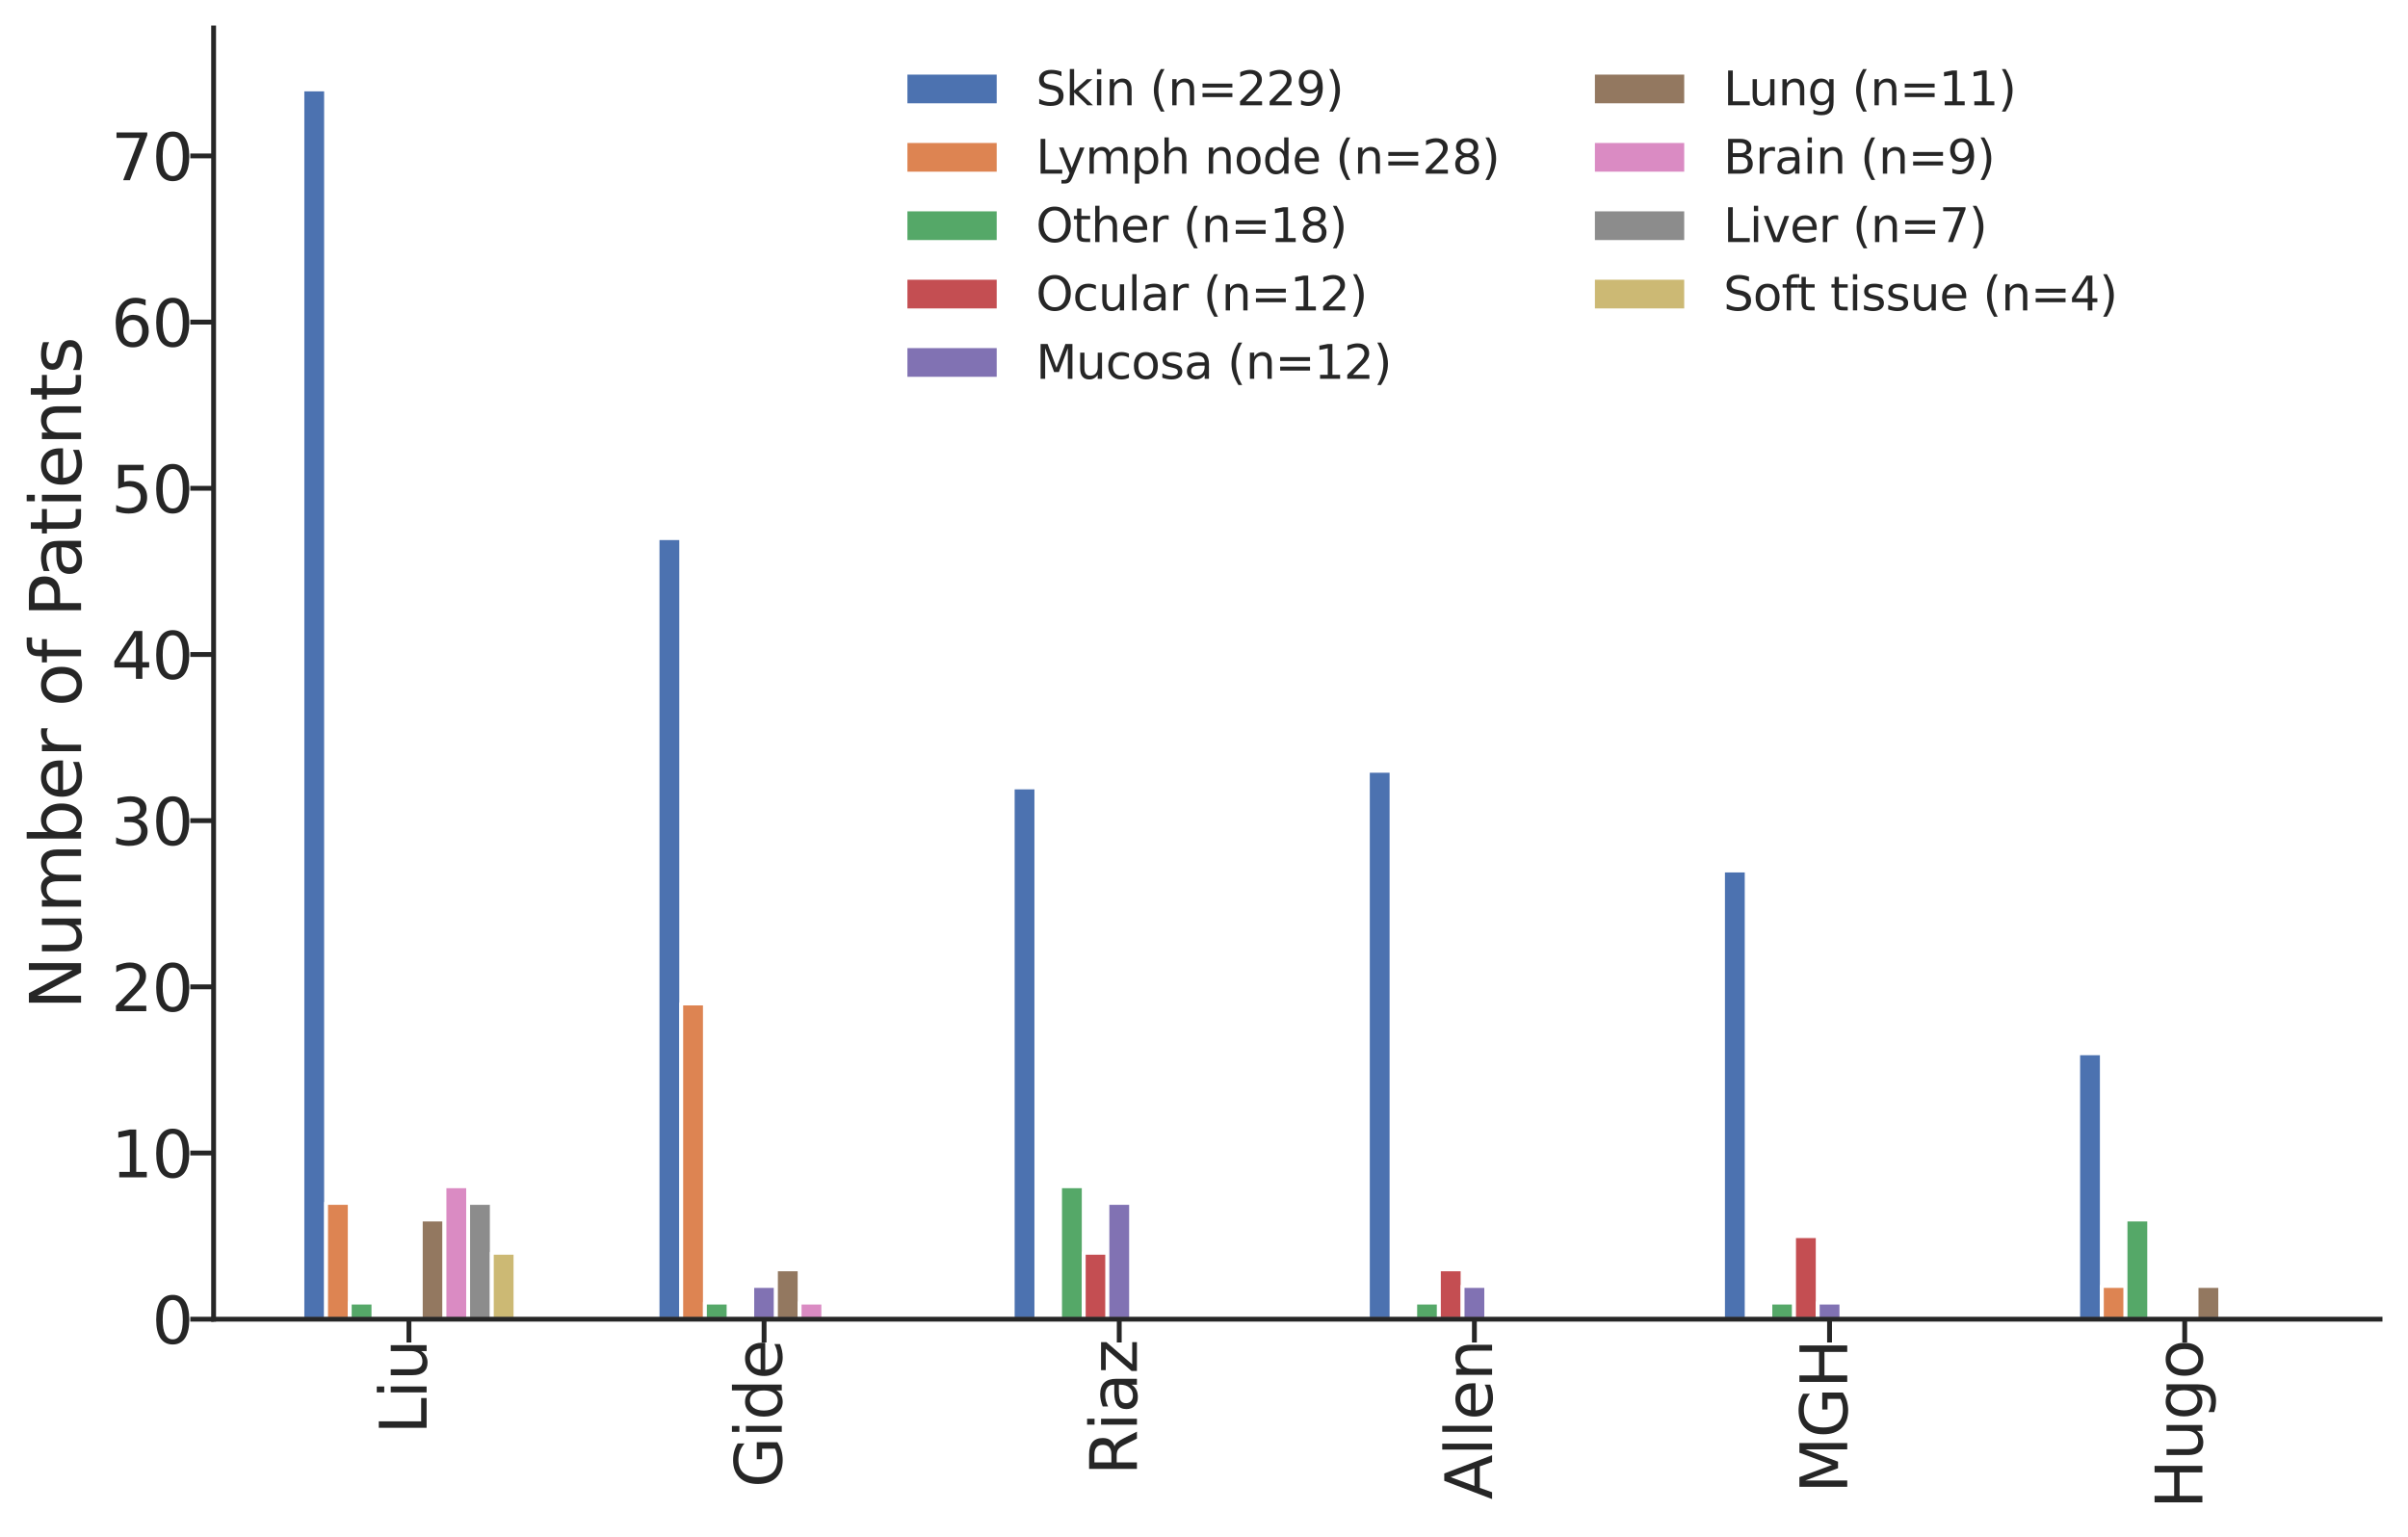 <?xml version="1.0" encoding="utf-8" standalone="no"?>
<!DOCTYPE svg PUBLIC "-//W3C//DTD SVG 1.1//EN"
  "http://www.w3.org/Graphics/SVG/1.1/DTD/svg11.dtd">
<svg xmlns:xlink="http://www.w3.org/1999/xlink" width="620.217pt" height="395.876pt" viewBox="0 0 620.217 395.876" xmlns="http://www.w3.org/2000/svg" version="1.1">
 <defs>
  <style type="text/css">*{stroke-linejoin: round; stroke-linecap: butt}</style>
 </defs>
 <g id="figure_1">
  <g id="patch_1">
   <path d="M 0 395.876 
L 620.217 395.876 
L 620.217 0 
L 0 0 
z
" style="fill: #ffffff"/>
  </g>
  <g id="axes_1">
   <g id="patch_2">
    <path d="M 55.017 339.84 
L 613.017 339.84 
L 613.017 7.2 
L 55.017 7.2 
z
" style="fill: #ffffff"/>
   </g>
   <g id="matplotlib.axis_1">
    <g id="xtick_1">
     <g id="line2d_1">
      <defs>
       <path id="m404aa95cb0" d="M 0 0 
L 0 6 
" style="stroke: #262626; stroke-width: 1.25"/>
      </defs>
      <g>
       <use xlink:href="#m404aa95cb0" x="105.328" y="339.84" style="fill: #262626; stroke: #262626; stroke-width: 1.25"/>
      </g>
     </g>
     <g id="text_1">
      <!-- Liu -->
      <g style="fill: #262626" transform="translate(109.881 369.474) rotate(-90) scale(0.165 -0.165)">
       <defs>
        <path id="DejaVuSans-4c" d="M 628 4666 
L 1259 4666 
L 1259 531 
L 3531 531 
L 3531 0 
L 628 0 
L 628 4666 
z
" transform="scale(0.016)"/>
        <path id="DejaVuSans-69" d="M 603 3500 
L 1178 3500 
L 1178 0 
L 603 0 
L 603 3500 
z
M 603 4863 
L 1178 4863 
L 1178 4134 
L 603 4134 
L 603 4863 
z
" transform="scale(0.016)"/>
        <path id="DejaVuSans-75" d="M 544 1381 
L 544 3500 
L 1119 3500 
L 1119 1403 
Q 1119 906 1312 657 
Q 1506 409 1894 409 
Q 2359 409 2629 706 
Q 2900 1003 2900 1516 
L 2900 3500 
L 3475 3500 
L 3475 0 
L 2900 0 
L 2900 538 
Q 2691 219 2414 64 
Q 2138 -91 1772 -91 
Q 1169 -91 856 284 
Q 544 659 544 1381 
z
M 1991 3584 
L 1991 3584 
z
" transform="scale(0.016)"/>
       </defs>
       <use xlink:href="#DejaVuSans-4c"/>
       <use xlink:href="#DejaVuSans-69" x="55.713"/>
       <use xlink:href="#DejaVuSans-75" x="83.496"/>
      </g>
     </g>
    </g>
    <g id="xtick_2">
     <g id="line2d_2">
      <g>
       <use xlink:href="#m404aa95cb0" x="196.804" y="339.84" style="fill: #262626; stroke: #262626; stroke-width: 1.25"/>
      </g>
     </g>
     <g id="text_2">
      <!-- Gide -->
      <g style="fill: #262626" transform="translate(201.357 383.236) rotate(-90) scale(0.165 -0.165)">
       <defs>
        <path id="DejaVuSans-47" d="M 3809 666 
L 3809 1919 
L 2778 1919 
L 2778 2438 
L 4434 2438 
L 4434 434 
Q 4069 175 3628 42 
Q 3188 -91 2688 -91 
Q 1594 -91 976 548 
Q 359 1188 359 2328 
Q 359 3472 976 4111 
Q 1594 4750 2688 4750 
Q 3144 4750 3555 4637 
Q 3966 4525 4313 4306 
L 4313 3634 
Q 3963 3931 3569 4081 
Q 3175 4231 2741 4231 
Q 1884 4231 1454 3753 
Q 1025 3275 1025 2328 
Q 1025 1384 1454 906 
Q 1884 428 2741 428 
Q 3075 428 3337 486 
Q 3600 544 3809 666 
z
" transform="scale(0.016)"/>
        <path id="DejaVuSans-64" d="M 2906 2969 
L 2906 4863 
L 3481 4863 
L 3481 0 
L 2906 0 
L 2906 525 
Q 2725 213 2448 61 
Q 2172 -91 1784 -91 
Q 1150 -91 751 415 
Q 353 922 353 1747 
Q 353 2572 751 3078 
Q 1150 3584 1784 3584 
Q 2172 3584 2448 3432 
Q 2725 3281 2906 2969 
z
M 947 1747 
Q 947 1113 1208 752 
Q 1469 391 1925 391 
Q 2381 391 2643 752 
Q 2906 1113 2906 1747 
Q 2906 2381 2643 2742 
Q 2381 3103 1925 3103 
Q 1469 3103 1208 2742 
Q 947 2381 947 1747 
z
" transform="scale(0.016)"/>
        <path id="DejaVuSans-65" d="M 3597 1894 
L 3597 1613 
L 953 1613 
Q 991 1019 1311 708 
Q 1631 397 2203 397 
Q 2534 397 2845 478 
Q 3156 559 3463 722 
L 3463 178 
Q 3153 47 2828 -22 
Q 2503 -91 2169 -91 
Q 1331 -91 842 396 
Q 353 884 353 1716 
Q 353 2575 817 3079 
Q 1281 3584 2069 3584 
Q 2775 3584 3186 3129 
Q 3597 2675 3597 1894 
z
M 3022 2063 
Q 3016 2534 2758 2815 
Q 2500 3097 2075 3097 
Q 1594 3097 1305 2825 
Q 1016 2553 972 2059 
L 3022 2063 
z
" transform="scale(0.016)"/>
       </defs>
       <use xlink:href="#DejaVuSans-47"/>
       <use xlink:href="#DejaVuSans-69" x="77.49"/>
       <use xlink:href="#DejaVuSans-64" x="105.273"/>
       <use xlink:href="#DejaVuSans-65" x="168.75"/>
      </g>
     </g>
    </g>
    <g id="xtick_3">
     <g id="line2d_3">
      <g>
       <use xlink:href="#m404aa95cb0" x="288.279" y="339.84" style="fill: #262626; stroke: #262626; stroke-width: 1.25"/>
      </g>
     </g>
     <g id="text_3">
      <!-- Riaz -->
      <g style="fill: #262626" transform="translate(292.832 380.06) rotate(-90) scale(0.165 -0.165)">
       <defs>
        <path id="DejaVuSans-52" d="M 2841 2188 
Q 3044 2119 3236 1894 
Q 3428 1669 3622 1275 
L 4263 0 
L 3584 0 
L 2988 1197 
Q 2756 1666 2539 1819 
Q 2322 1972 1947 1972 
L 1259 1972 
L 1259 0 
L 628 0 
L 628 4666 
L 2053 4666 
Q 2853 4666 3247 4331 
Q 3641 3997 3641 3322 
Q 3641 2881 3436 2590 
Q 3231 2300 2841 2188 
z
M 1259 4147 
L 1259 2491 
L 2053 2491 
Q 2509 2491 2742 2702 
Q 2975 2913 2975 3322 
Q 2975 3731 2742 3939 
Q 2509 4147 2053 4147 
L 1259 4147 
z
" transform="scale(0.016)"/>
        <path id="DejaVuSans-61" d="M 2194 1759 
Q 1497 1759 1228 1600 
Q 959 1441 959 1056 
Q 959 750 1161 570 
Q 1363 391 1709 391 
Q 2188 391 2477 730 
Q 2766 1069 2766 1631 
L 2766 1759 
L 2194 1759 
z
M 3341 1997 
L 3341 0 
L 2766 0 
L 2766 531 
Q 2569 213 2275 61 
Q 1981 -91 1556 -91 
Q 1019 -91 701 211 
Q 384 513 384 1019 
Q 384 1609 779 1909 
Q 1175 2209 1959 2209 
L 2766 2209 
L 2766 2266 
Q 2766 2663 2505 2880 
Q 2244 3097 1772 3097 
Q 1472 3097 1187 3025 
Q 903 2953 641 2809 
L 641 3341 
Q 956 3463 1253 3523 
Q 1550 3584 1831 3584 
Q 2591 3584 2966 3190 
Q 3341 2797 3341 1997 
z
" transform="scale(0.016)"/>
        <path id="DejaVuSans-7a" d="M 353 3500 
L 3084 3500 
L 3084 2975 
L 922 459 
L 3084 459 
L 3084 0 
L 275 0 
L 275 525 
L 2438 3041 
L 353 3041 
L 353 3500 
z
" transform="scale(0.016)"/>
       </defs>
       <use xlink:href="#DejaVuSans-52"/>
       <use xlink:href="#DejaVuSans-69" x="69.482"/>
       <use xlink:href="#DejaVuSans-61" x="97.266"/>
       <use xlink:href="#DejaVuSans-7a" x="158.545"/>
      </g>
     </g>
    </g>
    <g id="xtick_4">
     <g id="line2d_4">
      <g>
       <use xlink:href="#m404aa95cb0" x="379.755" y="339.84" style="fill: #262626; stroke: #262626; stroke-width: 1.25"/>
      </g>
     </g>
     <g id="text_4">
      <!-- Allen -->
      <g style="fill: #262626" transform="translate(384.308 386.304) rotate(-90) scale(0.165 -0.165)">
       <defs>
        <path id="DejaVuSans-41" d="M 2188 4044 
L 1331 1722 
L 3047 1722 
L 2188 4044 
z
M 1831 4666 
L 2547 4666 
L 4325 0 
L 3669 0 
L 3244 1197 
L 1141 1197 
L 716 0 
L 50 0 
L 1831 4666 
z
" transform="scale(0.016)"/>
        <path id="DejaVuSans-6c" d="M 603 4863 
L 1178 4863 
L 1178 0 
L 603 0 
L 603 4863 
z
" transform="scale(0.016)"/>
        <path id="DejaVuSans-6e" d="M 3513 2113 
L 3513 0 
L 2938 0 
L 2938 2094 
Q 2938 2591 2744 2837 
Q 2550 3084 2163 3084 
Q 1697 3084 1428 2787 
Q 1159 2491 1159 1978 
L 1159 0 
L 581 0 
L 581 3500 
L 1159 3500 
L 1159 2956 
Q 1366 3272 1645 3428 
Q 1925 3584 2291 3584 
Q 2894 3584 3203 3211 
Q 3513 2838 3513 2113 
z
" transform="scale(0.016)"/>
       </defs>
       <use xlink:href="#DejaVuSans-41"/>
       <use xlink:href="#DejaVuSans-6c" x="68.408"/>
       <use xlink:href="#DejaVuSans-6c" x="96.191"/>
       <use xlink:href="#DejaVuSans-65" x="123.975"/>
       <use xlink:href="#DejaVuSans-6e" x="185.498"/>
      </g>
     </g>
    </g>
    <g id="xtick_5">
     <g id="line2d_5">
      <g>
       <use xlink:href="#m404aa95cb0" x="471.23" y="339.84" style="fill: #262626; stroke: #262626; stroke-width: 1.25"/>
      </g>
     </g>
     <g id="text_5">
      <!-- MGH -->
      <g style="fill: #262626" transform="translate(475.783 384.67) rotate(-90) scale(0.165 -0.165)">
       <defs>
        <path id="DejaVuSans-4d" d="M 628 4666 
L 1569 4666 
L 2759 1491 
L 3956 4666 
L 4897 4666 
L 4897 0 
L 4281 0 
L 4281 4097 
L 3078 897 
L 2444 897 
L 1241 4097 
L 1241 0 
L 628 0 
L 628 4666 
z
" transform="scale(0.016)"/>
        <path id="DejaVuSans-48" d="M 628 4666 
L 1259 4666 
L 1259 2753 
L 3553 2753 
L 3553 4666 
L 4184 4666 
L 4184 0 
L 3553 0 
L 3553 2222 
L 1259 2222 
L 1259 0 
L 628 0 
L 628 4666 
z
" transform="scale(0.016)"/>
       </defs>
       <use xlink:href="#DejaVuSans-4d"/>
       <use xlink:href="#DejaVuSans-47" x="86.279"/>
       <use xlink:href="#DejaVuSans-48" x="163.77"/>
      </g>
     </g>
    </g>
    <g id="xtick_6">
     <g id="line2d_6">
      <g>
       <use xlink:href="#m404aa95cb0" x="562.705" y="339.84" style="fill: #262626; stroke: #262626; stroke-width: 1.25"/>
      </g>
     </g>
     <g id="text_6">
      <!-- Hugo -->
      <g style="fill: #262626" transform="translate(567.258 388.676) rotate(-90) scale(0.165 -0.165)">
       <defs>
        <path id="DejaVuSans-67" d="M 2906 1791 
Q 2906 2416 2648 2759 
Q 2391 3103 1925 3103 
Q 1463 3103 1205 2759 
Q 947 2416 947 1791 
Q 947 1169 1205 825 
Q 1463 481 1925 481 
Q 2391 481 2648 825 
Q 2906 1169 2906 1791 
z
M 3481 434 
Q 3481 -459 3084 -895 
Q 2688 -1331 1869 -1331 
Q 1566 -1331 1297 -1286 
Q 1028 -1241 775 -1147 
L 775 -588 
Q 1028 -725 1275 -790 
Q 1522 -856 1778 -856 
Q 2344 -856 2625 -561 
Q 2906 -266 2906 331 
L 2906 616 
Q 2728 306 2450 153 
Q 2172 0 1784 0 
Q 1141 0 747 490 
Q 353 981 353 1791 
Q 353 2603 747 3093 
Q 1141 3584 1784 3584 
Q 2172 3584 2450 3431 
Q 2728 3278 2906 2969 
L 2906 3500 
L 3481 3500 
L 3481 434 
z
" transform="scale(0.016)"/>
        <path id="DejaVuSans-6f" d="M 1959 3097 
Q 1497 3097 1228 2736 
Q 959 2375 959 1747 
Q 959 1119 1226 758 
Q 1494 397 1959 397 
Q 2419 397 2687 759 
Q 2956 1122 2956 1747 
Q 2956 2369 2687 2733 
Q 2419 3097 1959 3097 
z
M 1959 3584 
Q 2709 3584 3137 3096 
Q 3566 2609 3566 1747 
Q 3566 888 3137 398 
Q 2709 -91 1959 -91 
Q 1206 -91 779 398 
Q 353 888 353 1747 
Q 353 2609 779 3096 
Q 1206 3584 1959 3584 
z
" transform="scale(0.016)"/>
       </defs>
       <use xlink:href="#DejaVuSans-48"/>
       <use xlink:href="#DejaVuSans-75" x="75.195"/>
       <use xlink:href="#DejaVuSans-67" x="138.574"/>
       <use xlink:href="#DejaVuSans-6f" x="202.051"/>
      </g>
     </g>
    </g>
   </g>
   <g id="matplotlib.axis_2">
    <g id="ytick_1">
     <g id="line2d_7">
      <defs>
       <path id="m153f1a2ae5" d="M 0 0 
L -6 0 
" style="stroke: #262626; stroke-width: 1.25"/>
      </defs>
      <g>
       <use xlink:href="#m153f1a2ae5" x="55.017" y="339.84" style="fill: #262626; stroke: #262626; stroke-width: 1.25"/>
      </g>
     </g>
     <g id="text_7">
      <!-- 0 -->
      <g style="fill: #262626" transform="translate(39.119 346.109) scale(0.165 -0.165)">
       <defs>
        <path id="DejaVuSans-30" d="M 2034 4250 
Q 1547 4250 1301 3770 
Q 1056 3291 1056 2328 
Q 1056 1369 1301 889 
Q 1547 409 2034 409 
Q 2525 409 2770 889 
Q 3016 1369 3016 2328 
Q 3016 3291 2770 3770 
Q 2525 4250 2034 4250 
z
M 2034 4750 
Q 2819 4750 3233 4129 
Q 3647 3509 3647 2328 
Q 3647 1150 3233 529 
Q 2819 -91 2034 -91 
Q 1250 -91 836 529 
Q 422 1150 422 2328 
Q 422 3509 836 4129 
Q 1250 4750 2034 4750 
z
" transform="scale(0.016)"/>
       </defs>
       <use xlink:href="#DejaVuSans-30"/>
      </g>
     </g>
    </g>
    <g id="ytick_2">
     <g id="line2d_8">
      <g>
       <use xlink:href="#m153f1a2ae5" x="55.017" y="297.029" style="fill: #262626; stroke: #262626; stroke-width: 1.25"/>
      </g>
     </g>
     <g id="text_8">
      <!-- 10 -->
      <g style="fill: #262626" transform="translate(28.621 303.298) scale(0.165 -0.165)">
       <defs>
        <path id="DejaVuSans-31" d="M 794 531 
L 1825 531 
L 1825 4091 
L 703 3866 
L 703 4441 
L 1819 4666 
L 2450 4666 
L 2450 531 
L 3481 531 
L 3481 0 
L 794 0 
L 794 531 
z
" transform="scale(0.016)"/>
       </defs>
       <use xlink:href="#DejaVuSans-31"/>
       <use xlink:href="#DejaVuSans-30" x="63.623"/>
      </g>
     </g>
    </g>
    <g id="ytick_3">
     <g id="line2d_9">
      <g>
       <use xlink:href="#m153f1a2ae5" x="55.017" y="254.218" style="fill: #262626; stroke: #262626; stroke-width: 1.25"/>
      </g>
     </g>
     <g id="text_9">
      <!-- 20 -->
      <g style="fill: #262626" transform="translate(28.621 260.487) scale(0.165 -0.165)">
       <defs>
        <path id="DejaVuSans-32" d="M 1228 531 
L 3431 531 
L 3431 0 
L 469 0 
L 469 531 
Q 828 903 1448 1529 
Q 2069 2156 2228 2338 
Q 2531 2678 2651 2914 
Q 2772 3150 2772 3378 
Q 2772 3750 2511 3984 
Q 2250 4219 1831 4219 
Q 1534 4219 1204 4116 
Q 875 4013 500 3803 
L 500 4441 
Q 881 4594 1212 4672 
Q 1544 4750 1819 4750 
Q 2544 4750 2975 4387 
Q 3406 4025 3406 3419 
Q 3406 3131 3298 2873 
Q 3191 2616 2906 2266 
Q 2828 2175 2409 1742 
Q 1991 1309 1228 531 
z
" transform="scale(0.016)"/>
       </defs>
       <use xlink:href="#DejaVuSans-32"/>
       <use xlink:href="#DejaVuSans-30" x="63.623"/>
      </g>
     </g>
    </g>
    <g id="ytick_4">
     <g id="line2d_10">
      <g>
       <use xlink:href="#m153f1a2ae5" x="55.017" y="211.408" style="fill: #262626; stroke: #262626; stroke-width: 1.25"/>
      </g>
     </g>
     <g id="text_10">
      <!-- 30 -->
      <g style="fill: #262626" transform="translate(28.621 217.676) scale(0.165 -0.165)">
       <defs>
        <path id="DejaVuSans-33" d="M 2597 2516 
Q 3050 2419 3304 2112 
Q 3559 1806 3559 1356 
Q 3559 666 3084 287 
Q 2609 -91 1734 -91 
Q 1441 -91 1130 -33 
Q 819 25 488 141 
L 488 750 
Q 750 597 1062 519 
Q 1375 441 1716 441 
Q 2309 441 2620 675 
Q 2931 909 2931 1356 
Q 2931 1769 2642 2001 
Q 2353 2234 1838 2234 
L 1294 2234 
L 1294 2753 
L 1863 2753 
Q 2328 2753 2575 2939 
Q 2822 3125 2822 3475 
Q 2822 3834 2567 4026 
Q 2313 4219 1838 4219 
Q 1578 4219 1281 4162 
Q 984 4106 628 3988 
L 628 4550 
Q 988 4650 1302 4700 
Q 1616 4750 1894 4750 
Q 2613 4750 3031 4423 
Q 3450 4097 3450 3541 
Q 3450 3153 3228 2886 
Q 3006 2619 2597 2516 
z
" transform="scale(0.016)"/>
       </defs>
       <use xlink:href="#DejaVuSans-33"/>
       <use xlink:href="#DejaVuSans-30" x="63.623"/>
      </g>
     </g>
    </g>
    <g id="ytick_5">
     <g id="line2d_11">
      <g>
       <use xlink:href="#m153f1a2ae5" x="55.017" y="168.597" style="fill: #262626; stroke: #262626; stroke-width: 1.25"/>
      </g>
     </g>
     <g id="text_11">
      <!-- 40 -->
      <g style="fill: #262626" transform="translate(28.621 174.865) scale(0.165 -0.165)">
       <defs>
        <path id="DejaVuSans-34" d="M 2419 4116 
L 825 1625 
L 2419 1625 
L 2419 4116 
z
M 2253 4666 
L 3047 4666 
L 3047 1625 
L 3713 1625 
L 3713 1100 
L 3047 1100 
L 3047 0 
L 2419 0 
L 2419 1100 
L 313 1100 
L 313 1709 
L 2253 4666 
z
" transform="scale(0.016)"/>
       </defs>
       <use xlink:href="#DejaVuSans-34"/>
       <use xlink:href="#DejaVuSans-30" x="63.623"/>
      </g>
     </g>
    </g>
    <g id="ytick_6">
     <g id="line2d_12">
      <g>
       <use xlink:href="#m153f1a2ae5" x="55.017" y="125.786" style="fill: #262626; stroke: #262626; stroke-width: 1.25"/>
      </g>
     </g>
     <g id="text_12">
      <!-- 50 -->
      <g style="fill: #262626" transform="translate(28.621 132.055) scale(0.165 -0.165)">
       <defs>
        <path id="DejaVuSans-35" d="M 691 4666 
L 3169 4666 
L 3169 4134 
L 1269 4134 
L 1269 2991 
Q 1406 3038 1543 3061 
Q 1681 3084 1819 3084 
Q 2600 3084 3056 2656 
Q 3513 2228 3513 1497 
Q 3513 744 3044 326 
Q 2575 -91 1722 -91 
Q 1428 -91 1123 -41 
Q 819 9 494 109 
L 494 744 
Q 775 591 1075 516 
Q 1375 441 1709 441 
Q 2250 441 2565 725 
Q 2881 1009 2881 1497 
Q 2881 1984 2565 2268 
Q 2250 2553 1709 2553 
Q 1456 2553 1204 2497 
Q 953 2441 691 2322 
L 691 4666 
z
" transform="scale(0.016)"/>
       </defs>
       <use xlink:href="#DejaVuSans-35"/>
       <use xlink:href="#DejaVuSans-30" x="63.623"/>
      </g>
     </g>
    </g>
    <g id="ytick_7">
     <g id="line2d_13">
      <g>
       <use xlink:href="#m153f1a2ae5" x="55.017" y="82.975" style="fill: #262626; stroke: #262626; stroke-width: 1.25"/>
      </g>
     </g>
     <g id="text_13">
      <!-- 60 -->
      <g style="fill: #262626" transform="translate(28.621 89.244) scale(0.165 -0.165)">
       <defs>
        <path id="DejaVuSans-36" d="M 2113 2584 
Q 1688 2584 1439 2293 
Q 1191 2003 1191 1497 
Q 1191 994 1439 701 
Q 1688 409 2113 409 
Q 2538 409 2786 701 
Q 3034 994 3034 1497 
Q 3034 2003 2786 2293 
Q 2538 2584 2113 2584 
z
M 3366 4563 
L 3366 3988 
Q 3128 4100 2886 4159 
Q 2644 4219 2406 4219 
Q 1781 4219 1451 3797 
Q 1122 3375 1075 2522 
Q 1259 2794 1537 2939 
Q 1816 3084 2150 3084 
Q 2853 3084 3261 2657 
Q 3669 2231 3669 1497 
Q 3669 778 3244 343 
Q 2819 -91 2113 -91 
Q 1303 -91 875 529 
Q 447 1150 447 2328 
Q 447 3434 972 4092 
Q 1497 4750 2381 4750 
Q 2619 4750 2861 4703 
Q 3103 4656 3366 4563 
z
" transform="scale(0.016)"/>
       </defs>
       <use xlink:href="#DejaVuSans-36"/>
       <use xlink:href="#DejaVuSans-30" x="63.623"/>
      </g>
     </g>
    </g>
    <g id="ytick_8">
     <g id="line2d_14">
      <g>
       <use xlink:href="#m153f1a2ae5" x="55.017" y="40.164" style="fill: #262626; stroke: #262626; stroke-width: 1.25"/>
      </g>
     </g>
     <g id="text_14">
      <!-- 70 -->
      <g style="fill: #262626" transform="translate(28.621 46.433) scale(0.165 -0.165)">
       <defs>
        <path id="DejaVuSans-37" d="M 525 4666 
L 3525 4666 
L 3525 4397 
L 1831 0 
L 1172 0 
L 2766 4134 
L 525 4134 
L 525 4666 
z
" transform="scale(0.016)"/>
       </defs>
       <use xlink:href="#DejaVuSans-37"/>
       <use xlink:href="#DejaVuSans-30" x="63.623"/>
      </g>
     </g>
    </g>
    <g id="text_15">
     <!-- Number of Patients -->
     <g style="fill: #262626" transform="translate(20.877 260.094) rotate(-90) scale(0.18 -0.18)">
      <defs>
       <path id="DejaVuSans-4e" d="M 628 4666 
L 1478 4666 
L 3547 763 
L 3547 4666 
L 4159 4666 
L 4159 0 
L 3309 0 
L 1241 3903 
L 1241 0 
L 628 0 
L 628 4666 
z
" transform="scale(0.016)"/>
       <path id="DejaVuSans-6d" d="M 3328 2828 
Q 3544 3216 3844 3400 
Q 4144 3584 4550 3584 
Q 5097 3584 5394 3201 
Q 5691 2819 5691 2113 
L 5691 0 
L 5113 0 
L 5113 2094 
Q 5113 2597 4934 2840 
Q 4756 3084 4391 3084 
Q 3944 3084 3684 2787 
Q 3425 2491 3425 1978 
L 3425 0 
L 2847 0 
L 2847 2094 
Q 2847 2600 2669 2842 
Q 2491 3084 2119 3084 
Q 1678 3084 1418 2786 
Q 1159 2488 1159 1978 
L 1159 0 
L 581 0 
L 581 3500 
L 1159 3500 
L 1159 2956 
Q 1356 3278 1631 3431 
Q 1906 3584 2284 3584 
Q 2666 3584 2933 3390 
Q 3200 3197 3328 2828 
z
" transform="scale(0.016)"/>
       <path id="DejaVuSans-62" d="M 3116 1747 
Q 3116 2381 2855 2742 
Q 2594 3103 2138 3103 
Q 1681 3103 1420 2742 
Q 1159 2381 1159 1747 
Q 1159 1113 1420 752 
Q 1681 391 2138 391 
Q 2594 391 2855 752 
Q 3116 1113 3116 1747 
z
M 1159 2969 
Q 1341 3281 1617 3432 
Q 1894 3584 2278 3584 
Q 2916 3584 3314 3078 
Q 3713 2572 3713 1747 
Q 3713 922 3314 415 
Q 2916 -91 2278 -91 
Q 1894 -91 1617 61 
Q 1341 213 1159 525 
L 1159 0 
L 581 0 
L 581 4863 
L 1159 4863 
L 1159 2969 
z
" transform="scale(0.016)"/>
       <path id="DejaVuSans-72" d="M 2631 2963 
Q 2534 3019 2420 3045 
Q 2306 3072 2169 3072 
Q 1681 3072 1420 2755 
Q 1159 2438 1159 1844 
L 1159 0 
L 581 0 
L 581 3500 
L 1159 3500 
L 1159 2956 
Q 1341 3275 1631 3429 
Q 1922 3584 2338 3584 
Q 2397 3584 2469 3576 
Q 2541 3569 2628 3553 
L 2631 2963 
z
" transform="scale(0.016)"/>
       <path id="DejaVuSans-20" transform="scale(0.016)"/>
       <path id="DejaVuSans-66" d="M 2375 4863 
L 2375 4384 
L 1825 4384 
Q 1516 4384 1395 4259 
Q 1275 4134 1275 3809 
L 1275 3500 
L 2222 3500 
L 2222 3053 
L 1275 3053 
L 1275 0 
L 697 0 
L 697 3053 
L 147 3053 
L 147 3500 
L 697 3500 
L 697 3744 
Q 697 4328 969 4595 
Q 1241 4863 1831 4863 
L 2375 4863 
z
" transform="scale(0.016)"/>
       <path id="DejaVuSans-50" d="M 1259 4147 
L 1259 2394 
L 2053 2394 
Q 2494 2394 2734 2622 
Q 2975 2850 2975 3272 
Q 2975 3691 2734 3919 
Q 2494 4147 2053 4147 
L 1259 4147 
z
M 628 4666 
L 2053 4666 
Q 2838 4666 3239 4311 
Q 3641 3956 3641 3272 
Q 3641 2581 3239 2228 
Q 2838 1875 2053 1875 
L 1259 1875 
L 1259 0 
L 628 0 
L 628 4666 
z
" transform="scale(0.016)"/>
       <path id="DejaVuSans-74" d="M 1172 4494 
L 1172 3500 
L 2356 3500 
L 2356 3053 
L 1172 3053 
L 1172 1153 
Q 1172 725 1289 603 
Q 1406 481 1766 481 
L 2356 481 
L 2356 0 
L 1766 0 
Q 1100 0 847 248 
Q 594 497 594 1153 
L 594 3053 
L 172 3053 
L 172 3500 
L 594 3500 
L 594 4494 
L 1172 4494 
z
" transform="scale(0.016)"/>
       <path id="DejaVuSans-73" d="M 2834 3397 
L 2834 2853 
Q 2591 2978 2328 3040 
Q 2066 3103 1784 3103 
Q 1356 3103 1142 2972 
Q 928 2841 928 2578 
Q 928 2378 1081 2264 
Q 1234 2150 1697 2047 
L 1894 2003 
Q 2506 1872 2764 1633 
Q 3022 1394 3022 966 
Q 3022 478 2636 193 
Q 2250 -91 1575 -91 
Q 1294 -91 989 -36 
Q 684 19 347 128 
L 347 722 
Q 666 556 975 473 
Q 1284 391 1588 391 
Q 1994 391 2212 530 
Q 2431 669 2431 922 
Q 2431 1156 2273 1281 
Q 2116 1406 1581 1522 
L 1381 1569 
Q 847 1681 609 1914 
Q 372 2147 372 2553 
Q 372 3047 722 3315 
Q 1072 3584 1716 3584 
Q 2034 3584 2315 3537 
Q 2597 3491 2834 3397 
z
" transform="scale(0.016)"/>
      </defs>
      <use xlink:href="#DejaVuSans-4e"/>
      <use xlink:href="#DejaVuSans-75" x="74.805"/>
      <use xlink:href="#DejaVuSans-6d" x="138.184"/>
      <use xlink:href="#DejaVuSans-62" x="235.596"/>
      <use xlink:href="#DejaVuSans-65" x="299.072"/>
      <use xlink:href="#DejaVuSans-72" x="360.596"/>
      <use xlink:href="#DejaVuSans-20" x="401.709"/>
      <use xlink:href="#DejaVuSans-6f" x="433.496"/>
      <use xlink:href="#DejaVuSans-66" x="494.678"/>
      <use xlink:href="#DejaVuSans-20" x="529.883"/>
      <use xlink:href="#DejaVuSans-50" x="561.67"/>
      <use xlink:href="#DejaVuSans-61" x="617.473"/>
      <use xlink:href="#DejaVuSans-74" x="678.752"/>
      <use xlink:href="#DejaVuSans-69" x="717.961"/>
      <use xlink:href="#DejaVuSans-65" x="745.744"/>
      <use xlink:href="#DejaVuSans-6e" x="807.268"/>
      <use xlink:href="#DejaVuSans-74" x="870.646"/>
      <use xlink:href="#DejaVuSans-73" x="909.855"/>
     </g>
    </g>
   </g>
   <g id="patch_3">
    <path d="M 77.886 339.84 
L 83.984 339.84 
L 83.984 23.04 
L 77.886 23.04 
z
" clip-path="url(#paa379fb9c9)" style="fill: #4c72b0; stroke: #ffffff; stroke-linejoin: miter"/>
   </g>
   <g id="patch_4">
    <path d="M 169.361 339.84 
L 175.459 339.84 
L 175.459 138.629 
L 169.361 138.629 
z
" clip-path="url(#paa379fb9c9)" style="fill: #4c72b0; stroke: #ffffff; stroke-linejoin: miter"/>
   </g>
   <g id="patch_5">
    <path d="M 260.837 339.84 
L 266.935 339.84 
L 266.935 202.845 
L 260.837 202.845 
z
" clip-path="url(#paa379fb9c9)" style="fill: #4c72b0; stroke: #ffffff; stroke-linejoin: miter"/>
   </g>
   <g id="patch_6">
    <path d="M 352.312 339.84 
L 358.41 339.84 
L 358.41 198.564 
L 352.312 198.564 
z
" clip-path="url(#paa379fb9c9)" style="fill: #4c72b0; stroke: #ffffff; stroke-linejoin: miter"/>
   </g>
   <g id="patch_7">
    <path d="M 443.787 339.84 
L 449.886 339.84 
L 449.886 224.251 
L 443.787 224.251 
z
" clip-path="url(#paa379fb9c9)" style="fill: #4c72b0; stroke: #ffffff; stroke-linejoin: miter"/>
   </g>
   <g id="patch_8">
    <path d="M 535.263 339.84 
L 541.361 339.84 
L 541.361 271.343 
L 535.263 271.343 
z
" clip-path="url(#paa379fb9c9)" style="fill: #4c72b0; stroke: #ffffff; stroke-linejoin: miter"/>
   </g>
   <g id="patch_9">
    <path d="M 83.984 339.84 
L 90.082 339.84 
L 90.082 309.872 
L 83.984 309.872 
z
" clip-path="url(#paa379fb9c9)" style="fill: #dd8452; stroke: #ffffff; stroke-linejoin: miter"/>
   </g>
   <g id="patch_10">
    <path d="M 175.459 339.84 
L 181.558 339.84 
L 181.558 258.499 
L 175.459 258.499 
z
" clip-path="url(#paa379fb9c9)" style="fill: #dd8452; stroke: #ffffff; stroke-linejoin: miter"/>
   </g>
   <g id="patch_11">
    <path d="M 266.935 339.84 
L 273.033 339.84 
L 273.033 339.84 
L 266.935 339.84 
z
" clip-path="url(#paa379fb9c9)" style="fill: #dd8452; stroke: #ffffff; stroke-linejoin: miter"/>
   </g>
   <g id="patch_12">
    <path d="M 358.41 339.84 
L 364.509 339.84 
L 364.509 339.84 
L 358.41 339.84 
z
" clip-path="url(#paa379fb9c9)" style="fill: #dd8452; stroke: #ffffff; stroke-linejoin: miter"/>
   </g>
   <g id="patch_13">
    <path d="M 449.886 339.84 
L 455.984 339.84 
L 455.984 339.84 
L 449.886 339.84 
z
" clip-path="url(#paa379fb9c9)" style="fill: #dd8452; stroke: #ffffff; stroke-linejoin: miter"/>
   </g>
   <g id="patch_14">
    <path d="M 541.361 339.84 
L 547.459 339.84 
L 547.459 331.278 
L 541.361 331.278 
z
" clip-path="url(#paa379fb9c9)" style="fill: #dd8452; stroke: #ffffff; stroke-linejoin: miter"/>
   </g>
   <g id="patch_15">
    <path d="M 90.082 339.84 
L 96.181 339.84 
L 96.181 335.559 
L 90.082 335.559 
z
" clip-path="url(#paa379fb9c9)" style="fill: #55a868; stroke: #ffffff; stroke-linejoin: miter"/>
   </g>
   <g id="patch_16">
    <path d="M 181.558 339.84 
L 187.656 339.84 
L 187.656 335.559 
L 181.558 335.559 
z
" clip-path="url(#paa379fb9c9)" style="fill: #55a868; stroke: #ffffff; stroke-linejoin: miter"/>
   </g>
   <g id="patch_17">
    <path d="M 273.033 339.84 
L 279.132 339.84 
L 279.132 305.591 
L 273.033 305.591 
z
" clip-path="url(#paa379fb9c9)" style="fill: #55a868; stroke: #ffffff; stroke-linejoin: miter"/>
   </g>
   <g id="patch_18">
    <path d="M 364.509 339.84 
L 370.607 339.84 
L 370.607 335.559 
L 364.509 335.559 
z
" clip-path="url(#paa379fb9c9)" style="fill: #55a868; stroke: #ffffff; stroke-linejoin: miter"/>
   </g>
   <g id="patch_19">
    <path d="M 455.984 339.84 
L 462.082 339.84 
L 462.082 335.559 
L 455.984 335.559 
z
" clip-path="url(#paa379fb9c9)" style="fill: #55a868; stroke: #ffffff; stroke-linejoin: miter"/>
   </g>
   <g id="patch_20">
    <path d="M 547.459 339.84 
L 553.558 339.84 
L 553.558 314.154 
L 547.459 314.154 
z
" clip-path="url(#paa379fb9c9)" style="fill: #55a868; stroke: #ffffff; stroke-linejoin: miter"/>
   </g>
   <g id="patch_21">
    <path d="M 96.181 339.84 
L 102.279 339.84 
L 102.279 339.84 
L 96.181 339.84 
z
" clip-path="url(#paa379fb9c9)" style="fill: #c44e52; stroke: #ffffff; stroke-linejoin: miter"/>
   </g>
   <g id="patch_22">
    <path d="M 187.656 339.84 
L 193.755 339.84 
L 193.755 339.84 
L 187.656 339.84 
z
" clip-path="url(#paa379fb9c9)" style="fill: #c44e52; stroke: #ffffff; stroke-linejoin: miter"/>
   </g>
   <g id="patch_23">
    <path d="M 279.132 339.84 
L 285.23 339.84 
L 285.23 322.716 
L 279.132 322.716 
z
" clip-path="url(#paa379fb9c9)" style="fill: #c44e52; stroke: #ffffff; stroke-linejoin: miter"/>
   </g>
   <g id="patch_24">
    <path d="M 370.607 339.84 
L 376.705 339.84 
L 376.705 326.997 
L 370.607 326.997 
z
" clip-path="url(#paa379fb9c9)" style="fill: #c44e52; stroke: #ffffff; stroke-linejoin: miter"/>
   </g>
   <g id="patch_25">
    <path d="M 462.082 339.84 
L 468.181 339.84 
L 468.181 318.435 
L 462.082 318.435 
z
" clip-path="url(#paa379fb9c9)" style="fill: #c44e52; stroke: #ffffff; stroke-linejoin: miter"/>
   </g>
   <g id="patch_26">
    <path d="M 553.558 339.84 
L 559.656 339.84 
L 559.656 339.84 
L 553.558 339.84 
z
" clip-path="url(#paa379fb9c9)" style="fill: #c44e52; stroke: #ffffff; stroke-linejoin: miter"/>
   </g>
   <g id="patch_27">
    <path d="M 102.279 339.84 
L 108.378 339.84 
L 108.378 339.84 
L 102.279 339.84 
z
" clip-path="url(#paa379fb9c9)" style="fill: #8172b3; stroke: #ffffff; stroke-linejoin: miter"/>
   </g>
   <g id="patch_28">
    <path d="M 193.755 339.84 
L 199.853 339.84 
L 199.853 331.278 
L 193.755 331.278 
z
" clip-path="url(#paa379fb9c9)" style="fill: #8172b3; stroke: #ffffff; stroke-linejoin: miter"/>
   </g>
   <g id="patch_29">
    <path d="M 285.23 339.84 
L 291.328 339.84 
L 291.328 309.872 
L 285.23 309.872 
z
" clip-path="url(#paa379fb9c9)" style="fill: #8172b3; stroke: #ffffff; stroke-linejoin: miter"/>
   </g>
   <g id="patch_30">
    <path d="M 376.705 339.84 
L 382.804 339.84 
L 382.804 331.278 
L 376.705 331.278 
z
" clip-path="url(#paa379fb9c9)" style="fill: #8172b3; stroke: #ffffff; stroke-linejoin: miter"/>
   </g>
   <g id="patch_31">
    <path d="M 468.181 339.84 
L 474.279 339.84 
L 474.279 335.559 
L 468.181 335.559 
z
" clip-path="url(#paa379fb9c9)" style="fill: #8172b3; stroke: #ffffff; stroke-linejoin: miter"/>
   </g>
   <g id="patch_32">
    <path d="M 559.656 339.84 
L 565.755 339.84 
L 565.755 339.84 
L 559.656 339.84 
z
" clip-path="url(#paa379fb9c9)" style="fill: #8172b3; stroke: #ffffff; stroke-linejoin: miter"/>
   </g>
   <g id="patch_33">
    <path d="M 108.378 339.84 
L 114.476 339.84 
L 114.476 314.154 
L 108.378 314.154 
z
" clip-path="url(#paa379fb9c9)" style="fill: #937860; stroke: #ffffff; stroke-linejoin: miter"/>
   </g>
   <g id="patch_34">
    <path d="M 199.853 339.84 
L 205.951 339.84 
L 205.951 326.997 
L 199.853 326.997 
z
" clip-path="url(#paa379fb9c9)" style="fill: #937860; stroke: #ffffff; stroke-linejoin: miter"/>
   </g>
   <g id="patch_35">
    <path d="M 291.328 339.84 
L 297.427 339.84 
L 297.427 339.84 
L 291.328 339.84 
z
" clip-path="url(#paa379fb9c9)" style="fill: #937860; stroke: #ffffff; stroke-linejoin: miter"/>
   </g>
   <g id="patch_36">
    <path d="M 382.804 339.84 
L 388.902 339.84 
L 388.902 339.84 
L 382.804 339.84 
z
" clip-path="url(#paa379fb9c9)" style="fill: #937860; stroke: #ffffff; stroke-linejoin: miter"/>
   </g>
   <g id="patch_37">
    <path d="M 474.279 339.84 
L 480.378 339.84 
L 480.378 339.84 
L 474.279 339.84 
z
" clip-path="url(#paa379fb9c9)" style="fill: #937860; stroke: #ffffff; stroke-linejoin: miter"/>
   </g>
   <g id="patch_38">
    <path d="M 565.755 339.84 
L 571.853 339.84 
L 571.853 331.278 
L 565.755 331.278 
z
" clip-path="url(#paa379fb9c9)" style="fill: #937860; stroke: #ffffff; stroke-linejoin: miter"/>
   </g>
   <g id="patch_39">
    <path d="M 114.476 339.84 
L 120.574 339.84 
L 120.574 305.591 
L 114.476 305.591 
z
" clip-path="url(#paa379fb9c9)" style="fill: #da8bc3; stroke: #ffffff; stroke-linejoin: miter"/>
   </g>
   <g id="patch_40">
    <path d="M 205.951 339.84 
L 212.05 339.84 
L 212.05 335.559 
L 205.951 335.559 
z
" clip-path="url(#paa379fb9c9)" style="fill: #da8bc3; stroke: #ffffff; stroke-linejoin: miter"/>
   </g>
   <g id="patch_41">
    <path d="M 297.427 339.84 
L 303.525 339.84 
L 303.525 339.84 
L 297.427 339.84 
z
" clip-path="url(#paa379fb9c9)" style="fill: #da8bc3; stroke: #ffffff; stroke-linejoin: miter"/>
   </g>
   <g id="patch_42">
    <path d="M 388.902 339.84 
L 395 339.84 
L 395 339.84 
L 388.902 339.84 
z
" clip-path="url(#paa379fb9c9)" style="fill: #da8bc3; stroke: #ffffff; stroke-linejoin: miter"/>
   </g>
   <g id="patch_43">
    <path d="M 480.378 339.84 
L 486.476 339.84 
L 486.476 339.84 
L 480.378 339.84 
z
" clip-path="url(#paa379fb9c9)" style="fill: #da8bc3; stroke: #ffffff; stroke-linejoin: miter"/>
   </g>
   <g id="patch_44">
    <path d="M 571.853 339.84 
L 577.951 339.84 
L 577.951 339.84 
L 571.853 339.84 
z
" clip-path="url(#paa379fb9c9)" style="fill: #da8bc3; stroke: #ffffff; stroke-linejoin: miter"/>
   </g>
   <g id="patch_45">
    <path d="M 120.574 339.84 
L 126.673 339.84 
L 126.673 309.872 
L 120.574 309.872 
z
" clip-path="url(#paa379fb9c9)" style="fill: #8c8c8c; stroke: #ffffff; stroke-linejoin: miter"/>
   </g>
   <g id="patch_46">
    <path d="M 212.05 339.84 
L 218.148 339.84 
L 218.148 339.84 
L 212.05 339.84 
z
" clip-path="url(#paa379fb9c9)" style="fill: #8c8c8c; stroke: #ffffff; stroke-linejoin: miter"/>
   </g>
   <g id="patch_47">
    <path d="M 303.525 339.84 
L 309.623 339.84 
L 309.623 339.84 
L 303.525 339.84 
z
" clip-path="url(#paa379fb9c9)" style="fill: #8c8c8c; stroke: #ffffff; stroke-linejoin: miter"/>
   </g>
   <g id="patch_48">
    <path d="M 395 339.84 
L 401.099 339.84 
L 401.099 339.84 
L 395 339.84 
z
" clip-path="url(#paa379fb9c9)" style="fill: #8c8c8c; stroke: #ffffff; stroke-linejoin: miter"/>
   </g>
   <g id="patch_49">
    <path d="M 486.476 339.84 
L 492.574 339.84 
L 492.574 339.84 
L 486.476 339.84 
z
" clip-path="url(#paa379fb9c9)" style="fill: #8c8c8c; stroke: #ffffff; stroke-linejoin: miter"/>
   </g>
   <g id="patch_50">
    <path d="M 577.951 339.84 
L 584.05 339.84 
L 584.05 339.84 
L 577.951 339.84 
z
" clip-path="url(#paa379fb9c9)" style="fill: #8c8c8c; stroke: #ffffff; stroke-linejoin: miter"/>
   </g>
   <g id="patch_51">
    <path d="M 126.673 339.84 
L 132.771 339.84 
L 132.771 322.716 
L 126.673 322.716 
z
" clip-path="url(#paa379fb9c9)" style="fill: #ccb974; stroke: #ffffff; stroke-linejoin: miter"/>
   </g>
   <g id="patch_52">
    <path d="M 218.148 339.84 
L 224.246 339.84 
L 224.246 339.84 
L 218.148 339.84 
z
" clip-path="url(#paa379fb9c9)" style="fill: #ccb974; stroke: #ffffff; stroke-linejoin: miter"/>
   </g>
   <g id="patch_53">
    <path d="M 309.623 339.84 
L 315.722 339.84 
L 315.722 339.84 
L 309.623 339.84 
z
" clip-path="url(#paa379fb9c9)" style="fill: #ccb974; stroke: #ffffff; stroke-linejoin: miter"/>
   </g>
   <g id="patch_54">
    <path d="M 401.099 339.84 
L 407.197 339.84 
L 407.197 339.84 
L 401.099 339.84 
z
" clip-path="url(#paa379fb9c9)" style="fill: #ccb974; stroke: #ffffff; stroke-linejoin: miter"/>
   </g>
   <g id="patch_55">
    <path d="M 492.574 339.84 
L 498.673 339.84 
L 498.673 339.84 
L 492.574 339.84 
z
" clip-path="url(#paa379fb9c9)" style="fill: #ccb974; stroke: #ffffff; stroke-linejoin: miter"/>
   </g>
   <g id="patch_56">
    <path d="M 584.05 339.84 
L 590.148 339.84 
L 590.148 339.84 
L 584.05 339.84 
z
" clip-path="url(#paa379fb9c9)" style="fill: #ccb974; stroke: #ffffff; stroke-linejoin: miter"/>
   </g>
   <g id="patch_57">
    <path d="M 55.017 339.84 
L 55.017 7.2 
" style="fill: none; stroke: #262626; stroke-width: 1.25; stroke-linejoin: miter; stroke-linecap: square"/>
   </g>
   <g id="patch_58">
    <path d="M 55.017 339.84 
L 613.017 339.84 
" style="fill: none; stroke: #262626; stroke-width: 1.25; stroke-linejoin: miter; stroke-linecap: square"/>
   </g>
   <g id="legend_1">
    <g id="patch_59">
     <path d="M 233.217 27.118 
L 257.217 27.118 
L 257.217 18.718 
L 233.217 18.718 
z
" style="fill: #4c72b0; stroke: #ffffff; stroke-linejoin: miter"/>
    </g>
    <g id="text_16">
     <!-- Skin (n=229) -->
     <g style="fill: #262626" transform="translate(266.817 27.118) scale(0.12 -0.12)">
      <defs>
       <path id="DejaVuSans-53" d="M 3425 4513 
L 3425 3897 
Q 3066 4069 2747 4153 
Q 2428 4238 2131 4238 
Q 1616 4238 1336 4038 
Q 1056 3838 1056 3469 
Q 1056 3159 1242 3001 
Q 1428 2844 1947 2747 
L 2328 2669 
Q 3034 2534 3370 2195 
Q 3706 1856 3706 1288 
Q 3706 609 3251 259 
Q 2797 -91 1919 -91 
Q 1588 -91 1214 -16 
Q 841 59 441 206 
L 441 856 
Q 825 641 1194 531 
Q 1563 422 1919 422 
Q 2459 422 2753 634 
Q 3047 847 3047 1241 
Q 3047 1584 2836 1778 
Q 2625 1972 2144 2069 
L 1759 2144 
Q 1053 2284 737 2584 
Q 422 2884 422 3419 
Q 422 4038 858 4394 
Q 1294 4750 2059 4750 
Q 2388 4750 2728 4690 
Q 3069 4631 3425 4513 
z
" transform="scale(0.016)"/>
       <path id="DejaVuSans-6b" d="M 581 4863 
L 1159 4863 
L 1159 1991 
L 2875 3500 
L 3609 3500 
L 1753 1863 
L 3688 0 
L 2938 0 
L 1159 1709 
L 1159 0 
L 581 0 
L 581 4863 
z
" transform="scale(0.016)"/>
       <path id="DejaVuSans-28" d="M 1984 4856 
Q 1566 4138 1362 3434 
Q 1159 2731 1159 2009 
Q 1159 1288 1364 580 
Q 1569 -128 1984 -844 
L 1484 -844 
Q 1016 -109 783 600 
Q 550 1309 550 2009 
Q 550 2706 781 3412 
Q 1013 4119 1484 4856 
L 1984 4856 
z
" transform="scale(0.016)"/>
       <path id="DejaVuSans-3d" d="M 678 2906 
L 4684 2906 
L 4684 2381 
L 678 2381 
L 678 2906 
z
M 678 1631 
L 4684 1631 
L 4684 1100 
L 678 1100 
L 678 1631 
z
" transform="scale(0.016)"/>
       <path id="DejaVuSans-39" d="M 703 97 
L 703 672 
Q 941 559 1184 500 
Q 1428 441 1663 441 
Q 2288 441 2617 861 
Q 2947 1281 2994 2138 
Q 2813 1869 2534 1725 
Q 2256 1581 1919 1581 
Q 1219 1581 811 2004 
Q 403 2428 403 3163 
Q 403 3881 828 4315 
Q 1253 4750 1959 4750 
Q 2769 4750 3195 4129 
Q 3622 3509 3622 2328 
Q 3622 1225 3098 567 
Q 2575 -91 1691 -91 
Q 1453 -91 1209 -44 
Q 966 3 703 97 
z
M 1959 2075 
Q 2384 2075 2632 2365 
Q 2881 2656 2881 3163 
Q 2881 3666 2632 3958 
Q 2384 4250 1959 4250 
Q 1534 4250 1286 3958 
Q 1038 3666 1038 3163 
Q 1038 2656 1286 2365 
Q 1534 2075 1959 2075 
z
" transform="scale(0.016)"/>
       <path id="DejaVuSans-29" d="M 513 4856 
L 1013 4856 
Q 1481 4119 1714 3412 
Q 1947 2706 1947 2009 
Q 1947 1309 1714 600 
Q 1481 -109 1013 -844 
L 513 -844 
Q 928 -128 1133 580 
Q 1338 1288 1338 2009 
Q 1338 2731 1133 3434 
Q 928 4138 513 4856 
z
" transform="scale(0.016)"/>
      </defs>
      <use xlink:href="#DejaVuSans-53"/>
      <use xlink:href="#DejaVuSans-6b" x="63.477"/>
      <use xlink:href="#DejaVuSans-69" x="121.387"/>
      <use xlink:href="#DejaVuSans-6e" x="149.17"/>
      <use xlink:href="#DejaVuSans-20" x="212.549"/>
      <use xlink:href="#DejaVuSans-28" x="244.336"/>
      <use xlink:href="#DejaVuSans-6e" x="283.35"/>
      <use xlink:href="#DejaVuSans-3d" x="346.729"/>
      <use xlink:href="#DejaVuSans-32" x="430.518"/>
      <use xlink:href="#DejaVuSans-32" x="494.141"/>
      <use xlink:href="#DejaVuSans-39" x="557.764"/>
      <use xlink:href="#DejaVuSans-29" x="621.387"/>
     </g>
    </g>
    <g id="patch_60">
     <path d="M 233.217 44.732 
L 257.217 44.732 
L 257.217 36.332 
L 233.217 36.332 
z
" style="fill: #dd8452; stroke: #ffffff; stroke-linejoin: miter"/>
    </g>
    <g id="text_17">
     <!-- Lymph node (n=28) -->
     <g style="fill: #262626" transform="translate(266.817 44.732) scale(0.12 -0.12)">
      <defs>
       <path id="DejaVuSans-79" d="M 2059 -325 
Q 1816 -950 1584 -1140 
Q 1353 -1331 966 -1331 
L 506 -1331 
L 506 -850 
L 844 -850 
Q 1081 -850 1212 -737 
Q 1344 -625 1503 -206 
L 1606 56 
L 191 3500 
L 800 3500 
L 1894 763 
L 2988 3500 
L 3597 3500 
L 2059 -325 
z
" transform="scale(0.016)"/>
       <path id="DejaVuSans-70" d="M 1159 525 
L 1159 -1331 
L 581 -1331 
L 581 3500 
L 1159 3500 
L 1159 2969 
Q 1341 3281 1617 3432 
Q 1894 3584 2278 3584 
Q 2916 3584 3314 3078 
Q 3713 2572 3713 1747 
Q 3713 922 3314 415 
Q 2916 -91 2278 -91 
Q 1894 -91 1617 61 
Q 1341 213 1159 525 
z
M 3116 1747 
Q 3116 2381 2855 2742 
Q 2594 3103 2138 3103 
Q 1681 3103 1420 2742 
Q 1159 2381 1159 1747 
Q 1159 1113 1420 752 
Q 1681 391 2138 391 
Q 2594 391 2855 752 
Q 3116 1113 3116 1747 
z
" transform="scale(0.016)"/>
       <path id="DejaVuSans-68" d="M 3513 2113 
L 3513 0 
L 2938 0 
L 2938 2094 
Q 2938 2591 2744 2837 
Q 2550 3084 2163 3084 
Q 1697 3084 1428 2787 
Q 1159 2491 1159 1978 
L 1159 0 
L 581 0 
L 581 4863 
L 1159 4863 
L 1159 2956 
Q 1366 3272 1645 3428 
Q 1925 3584 2291 3584 
Q 2894 3584 3203 3211 
Q 3513 2838 3513 2113 
z
" transform="scale(0.016)"/>
       <path id="DejaVuSans-38" d="M 2034 2216 
Q 1584 2216 1326 1975 
Q 1069 1734 1069 1313 
Q 1069 891 1326 650 
Q 1584 409 2034 409 
Q 2484 409 2743 651 
Q 3003 894 3003 1313 
Q 3003 1734 2745 1975 
Q 2488 2216 2034 2216 
z
M 1403 2484 
Q 997 2584 770 2862 
Q 544 3141 544 3541 
Q 544 4100 942 4425 
Q 1341 4750 2034 4750 
Q 2731 4750 3128 4425 
Q 3525 4100 3525 3541 
Q 3525 3141 3298 2862 
Q 3072 2584 2669 2484 
Q 3125 2378 3379 2068 
Q 3634 1759 3634 1313 
Q 3634 634 3220 271 
Q 2806 -91 2034 -91 
Q 1263 -91 848 271 
Q 434 634 434 1313 
Q 434 1759 690 2068 
Q 947 2378 1403 2484 
z
M 1172 3481 
Q 1172 3119 1398 2916 
Q 1625 2713 2034 2713 
Q 2441 2713 2670 2916 
Q 2900 3119 2900 3481 
Q 2900 3844 2670 4047 
Q 2441 4250 2034 4250 
Q 1625 4250 1398 4047 
Q 1172 3844 1172 3481 
z
" transform="scale(0.016)"/>
      </defs>
      <use xlink:href="#DejaVuSans-4c"/>
      <use xlink:href="#DejaVuSans-79" x="46.588"/>
      <use xlink:href="#DejaVuSans-6d" x="105.768"/>
      <use xlink:href="#DejaVuSans-70" x="203.18"/>
      <use xlink:href="#DejaVuSans-68" x="266.656"/>
      <use xlink:href="#DejaVuSans-20" x="330.035"/>
      <use xlink:href="#DejaVuSans-6e" x="361.822"/>
      <use xlink:href="#DejaVuSans-6f" x="425.201"/>
      <use xlink:href="#DejaVuSans-64" x="486.383"/>
      <use xlink:href="#DejaVuSans-65" x="549.859"/>
      <use xlink:href="#DejaVuSans-20" x="611.383"/>
      <use xlink:href="#DejaVuSans-28" x="643.17"/>
      <use xlink:href="#DejaVuSans-6e" x="682.184"/>
      <use xlink:href="#DejaVuSans-3d" x="745.562"/>
      <use xlink:href="#DejaVuSans-32" x="829.352"/>
      <use xlink:href="#DejaVuSans-38" x="892.975"/>
      <use xlink:href="#DejaVuSans-29" x="956.598"/>
     </g>
    </g>
    <g id="patch_61">
     <path d="M 233.217 62.346 
L 257.217 62.346 
L 257.217 53.946 
L 233.217 53.946 
z
" style="fill: #55a868; stroke: #ffffff; stroke-linejoin: miter"/>
    </g>
    <g id="text_18">
     <!-- Other (n=18) -->
     <g style="fill: #262626" transform="translate(266.817 62.346) scale(0.12 -0.12)">
      <defs>
       <path id="DejaVuSans-4f" d="M 2522 4238 
Q 1834 4238 1429 3725 
Q 1025 3213 1025 2328 
Q 1025 1447 1429 934 
Q 1834 422 2522 422 
Q 3209 422 3611 934 
Q 4013 1447 4013 2328 
Q 4013 3213 3611 3725 
Q 3209 4238 2522 4238 
z
M 2522 4750 
Q 3503 4750 4090 4092 
Q 4678 3434 4678 2328 
Q 4678 1225 4090 567 
Q 3503 -91 2522 -91 
Q 1538 -91 948 565 
Q 359 1222 359 2328 
Q 359 3434 948 4092 
Q 1538 4750 2522 4750 
z
" transform="scale(0.016)"/>
      </defs>
      <use xlink:href="#DejaVuSans-4f"/>
      <use xlink:href="#DejaVuSans-74" x="78.711"/>
      <use xlink:href="#DejaVuSans-68" x="117.92"/>
      <use xlink:href="#DejaVuSans-65" x="181.299"/>
      <use xlink:href="#DejaVuSans-72" x="242.822"/>
      <use xlink:href="#DejaVuSans-20" x="283.936"/>
      <use xlink:href="#DejaVuSans-28" x="315.723"/>
      <use xlink:href="#DejaVuSans-6e" x="354.736"/>
      <use xlink:href="#DejaVuSans-3d" x="418.115"/>
      <use xlink:href="#DejaVuSans-31" x="501.904"/>
      <use xlink:href="#DejaVuSans-38" x="565.527"/>
      <use xlink:href="#DejaVuSans-29" x="629.15"/>
     </g>
    </g>
    <g id="patch_62">
     <path d="M 233.217 79.959 
L 257.217 79.959 
L 257.217 71.559 
L 233.217 71.559 
z
" style="fill: #c44e52; stroke: #ffffff; stroke-linejoin: miter"/>
    </g>
    <g id="text_19">
     <!-- Ocular (n=12) -->
     <g style="fill: #262626" transform="translate(266.817 79.959) scale(0.12 -0.12)">
      <defs>
       <path id="DejaVuSans-63" d="M 3122 3366 
L 3122 2828 
Q 2878 2963 2633 3030 
Q 2388 3097 2138 3097 
Q 1578 3097 1268 2742 
Q 959 2388 959 1747 
Q 959 1106 1268 751 
Q 1578 397 2138 397 
Q 2388 397 2633 464 
Q 2878 531 3122 666 
L 3122 134 
Q 2881 22 2623 -34 
Q 2366 -91 2075 -91 
Q 1284 -91 818 406 
Q 353 903 353 1747 
Q 353 2603 823 3093 
Q 1294 3584 2113 3584 
Q 2378 3584 2631 3529 
Q 2884 3475 3122 3366 
z
" transform="scale(0.016)"/>
      </defs>
      <use xlink:href="#DejaVuSans-4f"/>
      <use xlink:href="#DejaVuSans-63" x="78.711"/>
      <use xlink:href="#DejaVuSans-75" x="133.691"/>
      <use xlink:href="#DejaVuSans-6c" x="197.07"/>
      <use xlink:href="#DejaVuSans-61" x="224.854"/>
      <use xlink:href="#DejaVuSans-72" x="286.133"/>
      <use xlink:href="#DejaVuSans-20" x="327.246"/>
      <use xlink:href="#DejaVuSans-28" x="359.033"/>
      <use xlink:href="#DejaVuSans-6e" x="398.047"/>
      <use xlink:href="#DejaVuSans-3d" x="461.426"/>
      <use xlink:href="#DejaVuSans-31" x="545.215"/>
      <use xlink:href="#DejaVuSans-32" x="608.838"/>
      <use xlink:href="#DejaVuSans-29" x="672.461"/>
     </g>
    </g>
    <g id="patch_63">
     <path d="M 233.217 97.573 
L 257.217 97.573 
L 257.217 89.173 
L 233.217 89.173 
z
" style="fill: #8172b3; stroke: #ffffff; stroke-linejoin: miter"/>
    </g>
    <g id="text_20">
     <!-- Mucosa (n=12) -->
     <g style="fill: #262626" transform="translate(266.817 97.573) scale(0.12 -0.12)">
      <use xlink:href="#DejaVuSans-4d"/>
      <use xlink:href="#DejaVuSans-75" x="86.279"/>
      <use xlink:href="#DejaVuSans-63" x="149.658"/>
      <use xlink:href="#DejaVuSans-6f" x="204.639"/>
      <use xlink:href="#DejaVuSans-73" x="265.82"/>
      <use xlink:href="#DejaVuSans-61" x="317.92"/>
      <use xlink:href="#DejaVuSans-20" x="379.199"/>
      <use xlink:href="#DejaVuSans-28" x="410.986"/>
      <use xlink:href="#DejaVuSans-6e" x="450"/>
      <use xlink:href="#DejaVuSans-3d" x="513.379"/>
      <use xlink:href="#DejaVuSans-31" x="597.168"/>
      <use xlink:href="#DejaVuSans-32" x="660.791"/>
      <use xlink:href="#DejaVuSans-29" x="724.414"/>
     </g>
    </g>
    <g id="patch_64">
     <path d="M 410.294 27.118 
L 434.294 27.118 
L 434.294 18.718 
L 410.294 18.718 
z
" style="fill: #937860; stroke: #ffffff; stroke-linejoin: miter"/>
    </g>
    <g id="text_21">
     <!-- Lung (n=11) -->
     <g style="fill: #262626" transform="translate(443.894 27.118) scale(0.12 -0.12)">
      <use xlink:href="#DejaVuSans-4c"/>
      <use xlink:href="#DejaVuSans-75" x="53.963"/>
      <use xlink:href="#DejaVuSans-6e" x="117.342"/>
      <use xlink:href="#DejaVuSans-67" x="180.721"/>
      <use xlink:href="#DejaVuSans-20" x="244.197"/>
      <use xlink:href="#DejaVuSans-28" x="275.984"/>
      <use xlink:href="#DejaVuSans-6e" x="314.998"/>
      <use xlink:href="#DejaVuSans-3d" x="378.377"/>
      <use xlink:href="#DejaVuSans-31" x="462.166"/>
      <use xlink:href="#DejaVuSans-31" x="525.789"/>
      <use xlink:href="#DejaVuSans-29" x="589.412"/>
     </g>
    </g>
    <g id="patch_65">
     <path d="M 410.294 44.732 
L 434.294 44.732 
L 434.294 36.332 
L 410.294 36.332 
z
" style="fill: #da8bc3; stroke: #ffffff; stroke-linejoin: miter"/>
    </g>
    <g id="text_22">
     <!-- Brain (n=9) -->
     <g style="fill: #262626" transform="translate(443.894 44.732) scale(0.12 -0.12)">
      <defs>
       <path id="DejaVuSans-42" d="M 1259 2228 
L 1259 519 
L 2272 519 
Q 2781 519 3026 730 
Q 3272 941 3272 1375 
Q 3272 1813 3026 2020 
Q 2781 2228 2272 2228 
L 1259 2228 
z
M 1259 4147 
L 1259 2741 
L 2194 2741 
Q 2656 2741 2882 2914 
Q 3109 3088 3109 3444 
Q 3109 3797 2882 3972 
Q 2656 4147 2194 4147 
L 1259 4147 
z
M 628 4666 
L 2241 4666 
Q 2963 4666 3353 4366 
Q 3744 4066 3744 3513 
Q 3744 3084 3544 2831 
Q 3344 2578 2956 2516 
Q 3422 2416 3680 2098 
Q 3938 1781 3938 1306 
Q 3938 681 3513 340 
Q 3088 0 2303 0 
L 628 0 
L 628 4666 
z
" transform="scale(0.016)"/>
      </defs>
      <use xlink:href="#DejaVuSans-42"/>
      <use xlink:href="#DejaVuSans-72" x="68.604"/>
      <use xlink:href="#DejaVuSans-61" x="109.717"/>
      <use xlink:href="#DejaVuSans-69" x="170.996"/>
      <use xlink:href="#DejaVuSans-6e" x="198.779"/>
      <use xlink:href="#DejaVuSans-20" x="262.158"/>
      <use xlink:href="#DejaVuSans-28" x="293.945"/>
      <use xlink:href="#DejaVuSans-6e" x="332.959"/>
      <use xlink:href="#DejaVuSans-3d" x="396.338"/>
      <use xlink:href="#DejaVuSans-39" x="480.127"/>
      <use xlink:href="#DejaVuSans-29" x="543.75"/>
     </g>
    </g>
    <g id="patch_66">
     <path d="M 410.294 62.346 
L 434.294 62.346 
L 434.294 53.946 
L 410.294 53.946 
z
" style="fill: #8c8c8c; stroke: #ffffff; stroke-linejoin: miter"/>
    </g>
    <g id="text_23">
     <!-- Liver (n=7) -->
     <g style="fill: #262626" transform="translate(443.894 62.346) scale(0.12 -0.12)">
      <defs>
       <path id="DejaVuSans-76" d="M 191 3500 
L 800 3500 
L 1894 563 
L 2988 3500 
L 3597 3500 
L 2284 0 
L 1503 0 
L 191 3500 
z
" transform="scale(0.016)"/>
      </defs>
      <use xlink:href="#DejaVuSans-4c"/>
      <use xlink:href="#DejaVuSans-69" x="55.713"/>
      <use xlink:href="#DejaVuSans-76" x="83.496"/>
      <use xlink:href="#DejaVuSans-65" x="142.676"/>
      <use xlink:href="#DejaVuSans-72" x="204.199"/>
      <use xlink:href="#DejaVuSans-20" x="245.312"/>
      <use xlink:href="#DejaVuSans-28" x="277.1"/>
      <use xlink:href="#DejaVuSans-6e" x="316.113"/>
      <use xlink:href="#DejaVuSans-3d" x="379.492"/>
      <use xlink:href="#DejaVuSans-37" x="463.281"/>
      <use xlink:href="#DejaVuSans-29" x="526.904"/>
     </g>
    </g>
    <g id="patch_67">
     <path d="M 410.294 79.959 
L 434.294 79.959 
L 434.294 71.559 
L 410.294 71.559 
z
" style="fill: #ccb974; stroke: #ffffff; stroke-linejoin: miter"/>
    </g>
    <g id="text_24">
     <!-- Soft tissue (n=4) -->
     <g style="fill: #262626" transform="translate(443.894 79.959) scale(0.12 -0.12)">
      <use xlink:href="#DejaVuSans-53"/>
      <use xlink:href="#DejaVuSans-6f" x="63.477"/>
      <use xlink:href="#DejaVuSans-66" x="124.658"/>
      <use xlink:href="#DejaVuSans-74" x="158.113"/>
      <use xlink:href="#DejaVuSans-20" x="197.322"/>
      <use xlink:href="#DejaVuSans-74" x="229.109"/>
      <use xlink:href="#DejaVuSans-69" x="268.318"/>
      <use xlink:href="#DejaVuSans-73" x="296.102"/>
      <use xlink:href="#DejaVuSans-73" x="348.201"/>
      <use xlink:href="#DejaVuSans-75" x="400.301"/>
      <use xlink:href="#DejaVuSans-65" x="463.68"/>
      <use xlink:href="#DejaVuSans-20" x="525.203"/>
      <use xlink:href="#DejaVuSans-28" x="556.99"/>
      <use xlink:href="#DejaVuSans-6e" x="596.004"/>
      <use xlink:href="#DejaVuSans-3d" x="659.383"/>
      <use xlink:href="#DejaVuSans-34" x="743.172"/>
      <use xlink:href="#DejaVuSans-29" x="806.795"/>
     </g>
    </g>
   </g>
  </g>
 </g>
 <defs>
  <clipPath id="paa379fb9c9">
   <rect x="55.017" y="7.2" width="558" height="332.64"/>
  </clipPath>
 </defs>
</svg>
